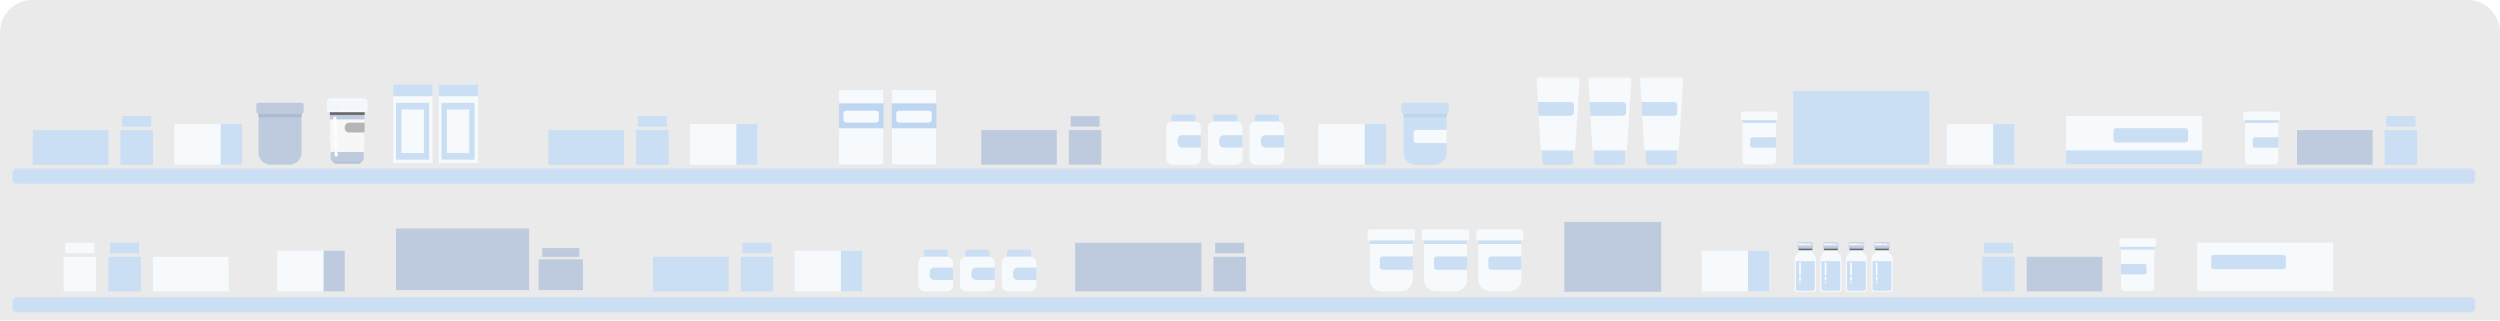 <svg width="616" height="79" xmlns="http://www.w3.org/2000/svg" xmlns:xlink="http://www.w3.org/1999/xlink"><defs><path d="M8 0h600a8 8 0 018 8v71H0V8a8 8 0 018-8z" id="a"/><path id="d" d="M0 .17h606.967v3.872H0z"/><path id="f" d="M0 .138h606.967V4.01H0z"/><path id="h" d="M0 121.386h606.967V0H0z"/><filter id="b"><feColorMatrix in="SourceGraphic" values="0 0 0 0 0.8 0 0 0 0 0.8 0 0 0 0 0.8 0 0 0 1 0"/></filter></defs><g fill="none" fill-rule="evenodd" opacity=".631"><mask id="c" fill="#fff"><use xlink:href="#a"/></mask><use fill="#DDD" xlink:href="#a"/><g filter="url(#b)" opacity=".913"><g mask="url(#c)"><g transform="translate(3 19)"><g transform="translate(0 53.983)"><mask id="e" fill="#fff"><use xlink:href="#d"/></mask><path d="M605.653.17H1.314C.591.17 0 .715 0 1.38v1.453c0 .665.591 1.21 1.314 1.21h604.339c.722 0 1.314-.545 1.314-1.21V1.38c0-.665-.592-1.208-1.314-1.208" fill="#A6C8EF" mask="url(#e)"/></g><g transform="translate(0 22.335)"><mask id="g" fill="#fff"><use xlink:href="#f"/></mask><path d="M605.653.138H1.314C.591.138 0 .682 0 1.347v1.454C0 3.466.591 4.01 1.314 4.01h604.339c.722 0 1.314-.544 1.314-1.21V1.348c0-.665-.592-1.209-1.314-1.209" fill="#A6C8EF" mask="url(#g)"/></g><mask id="i" fill="#fff"><use xlink:href="#h"/></mask><path fill="#A6C8EF" mask="url(#i)" d="M5.09 21.587h18.623v-8.525H5.09zM26.69 21.587h7.993v-8.525h-7.994zM27.114 12.202h7.144V9.62h-7.144z"/><path fill="#F3F9FF" mask="url(#i)" d="M39.955 21.587h16.667V11.576H39.955z"/><path fill="#A6C8EF" mask="url(#i)" d="M51.392 21.587h5.23V11.576h-5.23zM132.135 21.587h18.623v-8.525h-18.623zM153.734 21.587h7.994v-8.525h-7.994zM154.16 12.202h7.142V9.62h-7.143z"/><path fill="#92A8CC" mask="url(#i)" d="M562.981 21.587h18.623v-8.525h-18.623z"/><path fill="#A6C8EF" mask="url(#i)" d="M584.58 21.587h7.994v-8.525h-7.993zM585.006 12.202h7.143V9.62h-7.143z"/><path fill="#92A8CC" mask="url(#i)" d="M238.77 21.587h18.623v-8.525h-18.622zM260.37 21.587h7.993v-8.525h-7.993zM260.795 12.202h7.143V9.62h-7.143z"/><path fill="#F3F9FF" mask="url(#i)" d="M167 21.587h16.667V11.576H167z"/><path fill="#A6C8EF" mask="url(#i)" d="M178.437 21.587h5.23V11.576h-5.23z"/><path fill="#F3F9FF" mask="url(#i)" d="M321.851 21.587h16.667V11.576h-16.667z"/><path fill="#A6C8EF" mask="url(#i)" d="M333.289 21.587h5.23V11.576h-5.23z"/><path fill="#F3F9FF" mask="url(#i)" d="M476.703 21.587h16.667V11.576h-16.667z"/><path fill="#A6C8EF" mask="url(#i)" d="M488.14 21.587h5.23V11.576h-5.23z"/><path d="M60.704 18.772c0 1.548 1.378 2.815 3.061 2.815h4.465c1.684 0 3.06-1.267 3.06-2.815V8.682H60.705v10.09z" fill="#92A8CC" mask="url(#i)"/><path fill="#768AB2" mask="url(#i)" d="M60.704 9.914H71.29V8.682H60.704z"/><path d="M71.318 6.335H60.667c-.272 0-.494.205-.494.455v1.79c0 .25.222.454.494.454h10.65c.272 0 .495-.205.495-.455V6.79c0-.25-.223-.455-.494-.455" fill="#92A8CC" mask="url(#i)"/><path d="M342.855 18.772c0 1.548 1.378 2.815 3.062 2.815h4.464c1.684 0 3.062-1.267 3.062-2.815V8.682h-10.588v10.09z" fill="#A6C8EF" mask="url(#i)"/><path fill="#94B9DD" mask="url(#i)" d="M342.855 9.914h10.588V8.682h-10.588z"/><path d="M353.469 6.335h-10.65c-.273 0-.495.205-.495.455v1.79c0 .25.222.454.494.454h10.65c.273 0 .495-.205.495-.455V6.79c0-.25-.222-.455-.494-.455" fill="#A6C8EF" mask="url(#i)"/><path fill="#F3F9FF" mask="url(#i)" d="M93.91 21.177h9.695V1.819h-9.694z"/><path fill="#A6C8EF" mask="url(#i)" d="M93.91 4.722h9.695V1.818h-9.694zM94.591 20.336h8.164v-14H94.59z"/><path fill="#F3F9FF" mask="url(#i)" d="M95.91 18.693h5.527V7.978h-5.528zM105.104 21.177h9.694V1.819h-9.694z"/><path fill="#A6C8EF" mask="url(#i)" d="M105.104 4.722h9.694V1.818h-9.694zM105.784 20.336h8.164v-14h-8.164z"/><path fill="#F3F9FF" mask="url(#i)" d="M107.102 18.693h5.527V7.978h-5.527z"/><path fill="#93BBED" mask="url(#i)" d="M203.736 21.587h10.97V3.11h-10.97z"/><path fill="#F3F9FF" mask="url(#i)" d="M203.736 6.453h10.97V3.109h-10.97zM203.736 21.587h10.97v-8.975h-10.97zM212.792 8.271h-7.207c-.423 0-.765.315-.765.704V10.5c0 .389.342.704.765.704h7.207c.423 0 .765-.315.765-.704V8.975c0-.389-.342-.704-.765-.704"/><path fill="#93BBED" mask="url(#i)" d="M216.746 21.587h10.97V3.11h-10.97z"/><path fill="#F3F9FF" mask="url(#i)" d="M216.746 6.453h10.97V3.109h-10.97zM216.746 21.587h10.97v-8.975h-10.97zM225.845 8.271h-7.292c-.4 0-.723.298-.723.665v1.603c0 .368.324.665.723.665h7.292c.4 0 .723-.297.723-.665V8.936c0-.367-.324-.665-.723-.665"/><path d="M291.063 9.21h-4.88c-.29 0-.525.217-.525.484v2.434c0 .268.235.484.526.484h4.879c.29 0 .526-.216.526-.484V9.694c0-.267-.236-.484-.526-.484" fill="#A6C8EF" mask="url(#i)"/><path d="M291.302 10.911h-5.357c-.877 0-1.595.66-1.595 1.467v7.743c0 .806.718 1.466 1.595 1.466h5.357c.877 0 1.594-.66 1.594-1.466v-7.743c0-.807-.717-1.467-1.594-1.467" fill="#F3F9FF" mask="url(#i)"/><path d="M287.157 15.413v.9c0 .556.495 1.05 1.1 1.05h4.64v-3.05h-4.64c-.605 0-1.1.544-1.1 1.1M301.331 9.21h-4.88c-.29 0-.525.217-.525.484v2.434c0 .268.235.484.526.484h4.879c.29 0 .526-.216.526-.484V9.694c0-.267-.235-.484-.526-.484" fill="#A6C8EF" mask="url(#i)"/><path d="M301.57 10.911h-5.357c-.877 0-1.595.66-1.595 1.467v7.743c0 .806.718 1.466 1.595 1.466h5.357c.877 0 1.594-.66 1.594-1.466v-7.743c0-.807-.717-1.467-1.594-1.467" fill="#F3F9FF" mask="url(#i)"/><path d="M297.425 15.413v.9c0 .556.495 1.05 1.1 1.05h4.64v-3.05h-4.64c-.605 0-1.1.544-1.1 1.1M311.599 9.21h-4.879c-.29 0-.526.217-.526.484v2.434c0 .268.235.484.526.484h4.879c.29 0 .526-.216.526-.484V9.694c0-.267-.235-.484-.526-.484" fill="#A6C8EF" mask="url(#i)"/><path d="M311.838 10.911h-5.357c-.877 0-1.595.66-1.595 1.467v7.743c0 .806.718 1.466 1.595 1.466h5.357c.877 0 1.595-.66 1.595-1.466v-7.743c0-.807-.718-1.467-1.595-1.467" fill="#F3F9FF" mask="url(#i)"/><path d="M307.693 15.413v.9c0 .556.495 1.05 1.1 1.05h4.64v-3.05h-4.64c-.605 0-1.1.544-1.1 1.1" fill="#A6C8EF" mask="url(#i)"/><path d="M345.321 13.61v2.013c0 .345.306.626.68.626h7.452v-3.265h-7.451c-.375 0-.68.281-.68.625M426.35 20.634c0 .494.438.896.973.896h6.28c.536 0 .974-.402.974-.896V10.328h-8.228v10.306z" fill="#F3F9FF" mask="url(#i)"/><path fill="#A6C8EF" mask="url(#i)" d="M426.35 11.285h8.227v-.957h-8.228z"/><path d="M434.488 8.504h-8.058c-.272 0-.494.205-.494.455v1.187c0 .25.222.455.494.455h8.058c.271 0 .494-.205.494-.455V8.96c0-.25-.223-.455-.494-.455" fill="#F3F9FF" mask="url(#i)"/><path d="M428.266 15.33v1.566c0 .267.238.486.529.486h5.79v-2.538h-5.79c-.291 0-.53.219-.53.486" fill="#A6C8EF" mask="url(#i)"/><path d="M550.163 20.634c0 .494.438.896.974.896h6.279c.536 0 .974-.402.974-.896V10.328h-8.227v10.306z" fill="#F3F9FF" mask="url(#i)"/><path fill="#A6C8EF" mask="url(#i)" d="M550.162 11.285h8.228v-.957h-8.228z"/><path d="M558.301 8.504h-8.057c-.272 0-.495.205-.495.455v1.187c0 .25.223.455.495.455h8.057c.272 0 .494-.205.494-.455V8.96c0-.25-.222-.455-.494-.455" fill="#F3F9FF" mask="url(#i)"/><path d="M552.08 15.33v1.566c0 .267.237.486.528.486h5.79v-2.538h-5.79c-.291 0-.529.219-.529.486M384.013 17.598h-6.378c-.328 0-.595.246-.595.548v2.894c0 .302.267.548.595.548h6.378c.329 0 .595-.246.595-.548v-2.894c0-.302-.266-.548-.595-.548" fill="#A6C8EF" mask="url(#i)"/><path d="M385.675 0h-9.502c-.32 0-.575.247-.558.54l.993 17.042c.016.272.26.486.557.486h7.427c.296 0 .54-.212.557-.484l1.083-17.04c.019-.295-.236-.544-.557-.544" fill="#F3F9FF" mask="url(#i)"/><path d="M383.939 6.155h-8.007l.209 3.382h7.798c.508 0 .853-.358.853-.826V6.834c0-.468-.345-.68-.853-.68M396.769 17.598h-6.378c-.329 0-.595.246-.595.548v2.894c0 .302.266.548.595.548h6.378c.328 0 .595-.246.595-.548v-2.894c0-.302-.267-.548-.595-.548" fill="#A6C8EF" mask="url(#i)"/><path d="M398.43 0h-9.502c-.32 0-.574.247-.557.54l.992 17.042c.016.272.261.486.558.486h7.427c.295 0 .54-.212.557-.484l1.083-17.04c.018-.295-.237-.544-.558-.544" fill="#F3F9FF" mask="url(#i)"/><path d="M396.694 6.155h-8.006l.208 3.382h7.798c.509 0 .969-.358.969-.826V6.834c0-.468-.46-.68-.969-.68M409.524 17.598h-6.378c-.328 0-.595.246-.595.548v2.894c0 .302.267.548.595.548h6.378c.329 0 .596-.246.596-.548v-2.894c0-.302-.267-.548-.596-.548" fill="#A6C8EF" mask="url(#i)"/><path d="M411.186 0h-9.502c-.32 0-.575.247-.558.54l.993 17.042c.016.272.26.486.557.486h7.427c.296 0 .54-.212.557-.484l1.083-17.04c.019-.295-.236-.544-.557-.544" fill="#F3F9FF" mask="url(#i)"/><path d="M409.45 6.155h-8.007l.209 3.382h7.798c.509 0 .82-.358.82-.826V6.834c0-.468-.311-.68-.82-.68M438.862 21.53h33.504V3.442h-33.504z" fill="#A6C8EF" mask="url(#i)"/><path fill="#F3F9FF" mask="url(#i)" d="M506.083 21.53h33.505V9.553h-33.505z"/><path fill="#A6C8EF" mask="url(#i)" d="M506.083 21.53h33.505v-3.462h-33.505zM535.463 12.593h-17.007c-.374 0-.68.281-.68.625v2.269c0 .344.306.625.68.625h17.007c.374 0 .68-.281.68-.625v-2.269c0-.344-.306-.625-.68-.625"/><path fill="#F3F9FF" mask="url(#i)" d="M34.683 52.796h18.623V44.27H34.683z"/><path fill="#A6C8EF" mask="url(#i)" d="M23.713 52.796h7.993V44.27h-7.993zM24.138 43.41h7.143v-2.582h-7.143z"/><path fill="#F3F9FF" mask="url(#i)" d="M12.658 52.796h7.994V44.27h-7.994zM13.083 43.41h7.143v-2.582h-7.143zM65.296 52.796h16.667V42.784H65.296z"/><path fill="#92A8CC" mask="url(#i)" d="M76.733 52.796h5.23V42.784h-5.23z"/><path fill="#A6C8EF" mask="url(#i)" d="M157.9 52.796h18.624V44.27H157.9zM179.5 52.796h7.993V44.27H179.5zM179.925 43.41h7.143v-2.582h-7.143z"/><path fill="#92A8CC" mask="url(#i)" d="M496.389 52.796h18.623V44.27h-18.623z"/><path fill="#A6C8EF" mask="url(#i)" d="M485.419 52.796h7.994V44.27h-7.994zM485.844 43.41h7.143v-2.582h-7.143z"/><path fill="#92A8CC" mask="url(#i)" d="M261.9 52.796h31.124V40.828h-31.123zM296 52.796h7.994V44.27H296zM296.425 43.41h7.143v-2.582h-7.143z"/><path fill="#F3F9FF" mask="url(#i)" d="M192.766 52.796h16.667V42.784h-16.667z"/><path fill="#A6C8EF" mask="url(#i)" d="M204.203 52.796h5.23V42.784h-5.23z"/><path fill="#F3F9FF" mask="url(#i)" d="M416.284 52.796h16.667V42.784h-16.667z"/><path fill="#A6C8EF" mask="url(#i)" d="M427.722 52.796h5.23V42.784h-5.23z"/><path d="M334.522 49.98c0 1.548 1.377 2.815 3.061 2.815h4.464c1.684 0 3.062-1.267 3.062-2.815V39.89h-10.587v10.09z" fill="#F3F9FF" mask="url(#i)"/><path fill="#A6C8EF" mask="url(#i)" d="M334.522 41.122h10.587V39.89h-10.587z"/><path d="M345.135 37.543h-10.65c-.272 0-.495.205-.495.455v1.79c0 .25.223.454.494.454h10.651c.272 0 .495-.205.495-.455v-1.789c0-.25-.223-.455-.495-.455" fill="#F3F9FF" mask="url(#i)"/><path d="M230.006 42.53h-4.878c-.291 0-.527.216-.527.484v2.434c0 .267.236.484.527.484h4.878c.291 0 .527-.217.527-.484v-2.434c0-.268-.236-.484-.527-.484" fill="#A6C8EF" mask="url(#i)"/><path d="M230.246 44.23h-5.357c-.878 0-1.595.66-1.595 1.467v5.632c0 .807.717 1.466 1.595 1.466h5.357c.877 0 1.594-.66 1.594-1.466v-5.632c0-.806-.717-1.466-1.594-1.466" fill="#F3F9FF" mask="url(#i)"/><path d="M226.1 48.03v.899c0 .556.495 1.05 1.1 1.05h4.64v-3.05h-4.64c-.605 0-1.1.544-1.1 1.1M240.275 42.53h-4.88c-.29 0-.526.216-.526.484v2.434c0 .267.236.484.527.484h4.879c.29 0 .526-.217.526-.484v-2.434c0-.268-.236-.484-.526-.484" fill="#A6C8EF" mask="url(#i)"/><path d="M240.514 44.23h-5.357c-.877 0-1.595.66-1.595 1.467v5.632c0 .807.718 1.466 1.595 1.466h5.357c.877 0 1.594-.66 1.594-1.466v-5.632c0-.806-.717-1.466-1.594-1.466" fill="#F3F9FF" mask="url(#i)"/><path d="M236.368 48.03v.899c0 .556.495 1.05 1.1 1.05h4.64v-3.05h-4.64c-.605 0-1.1.544-1.1 1.1M250.543 42.53h-4.879c-.29 0-.526.216-.526.484v2.434c0 .267.235.484.526.484h4.879c.29 0 .526-.217.526-.484v-2.434c0-.268-.236-.484-.526-.484" fill="#A6C8EF" mask="url(#i)"/><path d="M250.782 44.23h-5.357c-.877 0-1.595.66-1.595 1.467v5.632c0 .807.718 1.466 1.595 1.466h5.357c.877 0 1.594-.66 1.594-1.466v-5.632c0-.806-.717-1.466-1.594-1.466" fill="#F3F9FF" mask="url(#i)"/><path d="M246.636 48.03v.899c0 .556.496 1.05 1.1 1.05h4.64v-3.05h-4.64c-.604 0-1.1.544-1.1 1.1M336.988 44.817v2.014c0 .345.306.626.68.626h7.452v-3.265h-7.452c-.374 0-.68.281-.68.625" fill="#A6C8EF" mask="url(#i)"/><path d="M347.894 49.98c0 1.548 1.378 2.815 3.06 2.815h4.466c1.683 0 3.061-1.267 3.061-2.815V39.89h-10.587v10.09z" fill="#F3F9FF" mask="url(#i)"/><path fill="#A6C8EF" mask="url(#i)" d="M347.894 41.122h10.587V39.89h-10.587z"/><path d="M358.507 37.543h-10.65c-.272 0-.495.205-.495.455v1.79c0 .25.223.454.495.454h10.65c.272 0 .495-.205.495-.455v-1.789c0-.25-.223-.455-.495-.455" fill="#F3F9FF" mask="url(#i)"/><path d="M350.36 44.817v2.014c0 .345.306.626.68.626h7.451v-3.265h-7.45c-.375 0-.681.281-.681.625" fill="#A6C8EF" mask="url(#i)"/><path d="M361.266 49.98c0 1.548 1.377 2.815 3.061 2.815h4.464c1.684 0 3.062-1.267 3.062-2.815V39.89h-10.587v10.09z" fill="#F3F9FF" mask="url(#i)"/><path fill="#A6C8EF" mask="url(#i)" d="M361.266 41.122h10.587V39.89h-10.587z"/><path d="M371.88 37.543h-10.651c-.272 0-.495.205-.495.455v1.79c0 .25.223.454.495.454h10.65c.272 0 .495-.205.495-.455v-1.789c0-.25-.223-.455-.494-.455" fill="#F3F9FF" mask="url(#i)"/><path d="M363.732 44.817v2.014c0 .345.306.626.68.626h7.452v-3.265h-7.452c-.374 0-.68.281-.68.625" fill="#A6C8EF" mask="url(#i)"/><path d="M519.603 51.842c0 .493.438.897.974.897h6.28c.535 0 .974-.404.974-.897V41.535h-8.228v10.307z" fill="#F3F9FF" mask="url(#i)"/><path fill="#A6C8EF" mask="url(#i)" d="M519.603 42.493h8.228v-.957h-8.228z"/><path d="M527.75 39.712h-8.058c-.271 0-.494.205-.494.455v1.188c0 .25.223.454.494.454h8.058c.272 0 .494-.204.494-.454v-1.188c0-.25-.222-.455-.494-.455" fill="#F3F9FF" mask="url(#i)"/><path d="M525.386 46.052h-5.791v2.538h5.79c.291 0 .53-.219.53-.486v-1.566c0-.267-.239-.486-.53-.486" fill="#A6C8EF" mask="url(#i)"/><path fill="#F3F9FF" mask="url(#i)" d="M538.406 52.739h33.504V40.76h-33.504z"/><path d="M559.537 43.8H542.53c-.374 0-.68.282-.68.626v2.269c0 .344.306.625.68.625h17.007c.375 0 .68-.281.68-.625v-2.269c0-.344-.305-.625-.68-.625" fill="#A6C8EF" mask="url(#i)"/><path fill="#92A8CC" mask="url(#i)" d="M94.591 52.483h32.782V37.309H94.59zM129.711 52.483h10.928v-7.587H129.71zM130.604 44.3h9.142v-2.18h-9.142z"/><path d="M443.436 43.124c-.073-.062-.07-.15-.07-.241v-.166c0-.047-.033-.085.019-.085.09 0 .09-.068.09-.151v-1.437h-3.265v1.437c0 .083 0 .151.09.151.051 0 .019.038.019.085v.166c0 .091-.008.179-.081.24l-.289.28a2.066 2.066 0 00-.719 1.6v7.325c0 .305.224.578.556.578h4.113c.332 0 .555-.273.555-.578v-7.326c0-.606-.252-1.186-.735-1.598l-.283-.28z" fill="#F3F9FF" mask="url(#i)"/><path d="M440.128 42.48c0 .084.074.152.164.152.027 0 .05.01.067.026h2.967a.095.095 0 01.066-.026c.09 0 .165-.068.165-.151v-1.662h-3.429v1.662z" fill="#000" mask="url(#i)"/><path d="M439.528 52.162c0 .287.223.482.512.482h3.604c.29 0 .513-.195.513-.482v-6.81h-4.629v6.81z" fill="#A6C8EF" mask="url(#i)"/><path d="M443.535 41.607h-3.385c-.107 0-.193.08-.193.177v.316c0 .098.086.177.193.177h3.385c.107 0 .193-.08.193-.177v-.316c0-.097-.086-.177-.193-.177" fill="#92A8CC" mask="url(#i)"/><path d="M443.692 40.819h-3.7c-.09 0-.164.067-.164.15v.507c0 .083.074.15.165.15h3.7c.09 0 .163-.067.163-.15v-.506c0-.084-.073-.151-.164-.151" fill="#B2CEED" mask="url(#i)"/><path d="M441.957 41.03h-1.743c-.079 0-.143.058-.143.13 0 .073.064.132.143.132h1.743c.078 0 .142-.06.142-.132 0-.072-.064-.13-.142-.13M442.771 41.03h-.371c-.079 0-.143.058-.143.13 0 .073.064.132.143.132h.371c.079 0 .143-.06.143-.132 0-.072-.064-.13-.143-.13M440.521 45.64c-.114 0-.207.086-.207.191v2.838c0 .105.093.19.207.19.114 0 .207-.085.207-.19v-2.838c0-.105-.093-.19-.207-.19M440.521 49.083c-.114 0-.207.086-.207.19v.697c0 .105.093.19.207.19.114 0 .207-.085.207-.19v-.696c0-.105-.093-.19-.207-.19M440.521 50.476c-.114 0-.207.085-.207.19v.027c0 .104.093.19.207.19.114 0 .207-.086.207-.19v-.027c0-.105-.093-.19-.207-.19" fill="#FFF" mask="url(#i)"/><path d="M449.728 43.124c-.072-.062-.07-.15-.07-.241v-.166c0-.047-.032-.085.02-.085.09 0 .09-.068.09-.151v-1.437h-3.265v1.437c0 .083 0 .151.09.151.051 0 .019.038.019.085v.166c0 .091-.009.179-.082.24l-.288.28a2.066 2.066 0 00-.719 1.6v7.325c0 .305.224.578.555.578h4.114c.331 0 .555-.273.555-.578v-7.326c0-.606-.252-1.186-.735-1.598l-.284-.28z" fill="#F3F9FF" mask="url(#i)"/><path d="M446.421 42.48c0 .084.074.152.164.152.027 0 .05.01.067.026h2.967a.095.095 0 01.066-.026c.09 0 .164-.068.164-.151v-1.662h-3.428v1.662z" fill="#000" mask="url(#i)"/><path d="M445.821 52.162c0 .287.222.482.512.482h3.604c.29 0 .512-.195.512-.482v-6.81h-4.628v6.81z" fill="#A6C8EF" mask="url(#i)"/><path d="M449.828 41.607h-3.386c-.106 0-.192.08-.192.177v.316c0 .098.086.177.192.177h3.386c.106 0 .193-.08.193-.177v-.316c0-.097-.087-.177-.193-.177" fill="#92A8CC" mask="url(#i)"/><path d="M449.985 40.819h-3.7c-.09 0-.164.067-.164.15v.507c0 .083.073.15.164.15h3.7c.09 0 .164-.067.164-.15v-.506c0-.084-.073-.151-.164-.151" fill="#B2CEED" mask="url(#i)"/><path d="M448.25 41.03h-1.743c-.079 0-.143.058-.143.13 0 .073.064.132.143.132h1.742c.08 0 .143-.06.143-.132 0-.072-.064-.13-.143-.13M449.064 41.03h-.372c-.078 0-.143.058-.143.13 0 .073.065.132.143.132h.372c.078 0 .142-.06.142-.132 0-.072-.064-.13-.142-.13M446.814 45.64c-.114 0-.207.086-.207.191v2.838c0 .105.093.19.207.19.114 0 .207-.085.207-.19v-2.838c0-.105-.093-.19-.207-.19M446.814 49.083c-.114 0-.207.086-.207.19v.697c0 .105.093.19.207.19.114 0 .207-.085.207-.19v-.696c0-.105-.093-.19-.207-.19M446.814 50.476c-.114 0-.207.085-.207.19v.027c0 .104.093.19.207.19.114 0 .207-.086.207-.19v-.027c0-.105-.093-.19-.207-.19" fill="#FFF" mask="url(#i)"/><path d="M456.021 43.124c-.073-.062-.07-.15-.07-.241v-.166c0-.047-.032-.085.02-.085.09 0 .09-.068.09-.151v-1.437h-3.265v1.437c0 .083-.001.151.09.151.05 0 .018.038.018.085v.166c0 .091-.008.179-.08.24l-.29.28a2.066 2.066 0 00-.718 1.6v7.325c0 .305.224.578.555.578h4.114c.331 0 .555-.273.555-.578v-7.326c0-.606-.253-1.186-.736-1.598l-.283-.28z" fill="#F3F9FF" mask="url(#i)"/><path d="M452.714 42.48c0 .084.073.152.164.152.026 0 .05.01.067.026h2.966a.095.095 0 01.067-.026c.09 0 .164-.068.164-.151v-1.662h-3.428v1.662z" fill="#000" mask="url(#i)"/><path d="M452.114 52.162c0 .287.222.482.512.482h3.604c.29 0 .512-.195.512-.482v-6.81h-4.628v6.81z" fill="#A6C8EF" mask="url(#i)"/><path d="M456.12 41.607h-3.385c-.106 0-.193.08-.193.177v.316c0 .098.087.177.193.177h3.386c.106 0 .192-.08.192-.177v-.316c0-.097-.086-.177-.192-.177" fill="#92A8CC" mask="url(#i)"/><path d="M456.278 40.819h-3.7c-.09 0-.164.067-.164.15v.507c0 .083.073.15.164.15h3.7c.09 0 .164-.067.164-.15v-.506c0-.084-.074-.151-.164-.151" fill="#B2CEED" mask="url(#i)"/><path d="M454.542 41.03H452.8c-.078 0-.143.058-.143.13 0 .073.065.132.143.132h1.743c.079 0 .143-.06.143-.132 0-.072-.064-.13-.143-.13M455.356 41.03h-.371c-.079 0-.143.058-.143.13 0 .073.064.132.143.132h.371c.079 0 .143-.06.143-.132 0-.072-.064-.13-.143-.13M453.106 45.64c-.114 0-.207.086-.207.191v2.838c0 .105.093.19.207.19.114 0 .208-.085.208-.19v-2.838c0-.105-.094-.19-.208-.19M453.106 49.083c-.114 0-.207.086-.207.19v.697c0 .105.093.19.207.19.114 0 .208-.085.208-.19v-.696c0-.105-.094-.19-.208-.19M453.106 50.476c-.114 0-.207.085-.207.19v.027c0 .104.093.19.207.19.114 0 .208-.086.208-.19v-.027c0-.105-.094-.19-.208-.19" fill="#FFF" mask="url(#i)"/><path d="M462.314 43.124c-.073-.062-.07-.15-.07-.241v-.166c0-.047-.032-.085.019-.085.09 0 .09-.068.09-.151v-1.437h-3.265v1.437c0 .083 0 .151.09.151.052 0 .02.038.02.085v.166c0 .091-.009.179-.082.24l-.288.28a2.066 2.066 0 00-.72 1.6v7.325c0 .305.224.578.556.578h4.114c.33 0 .554-.273.554-.578v-7.326c0-.606-.252-1.186-.735-1.598l-.283-.28z" fill="#F3F9FF" mask="url(#i)"/><path d="M459.006 42.48c0 .084.074.152.165.152.026 0 .05.01.066.026h2.967a.096.096 0 01.067-.026c.09 0 .164-.068.164-.151v-1.662h-3.429v1.662z" fill="#000" mask="url(#i)"/><path d="M458.407 52.162c0 .287.221.482.512.482h3.603c.29 0 .513-.195.513-.482v-6.81h-4.628v6.81z" fill="#A6C8EF" mask="url(#i)"/><path d="M462.413 41.607h-3.385c-.107 0-.193.08-.193.177v.316c0 .098.086.177.193.177h3.385c.107 0 .193-.08.193-.177v-.316c0-.097-.086-.177-.193-.177" fill="#92A8CC" mask="url(#i)"/><path d="M462.57 40.819h-3.7c-.09 0-.164.067-.164.15v.507c0 .083.074.15.165.15h3.7c.09 0 .164-.067.164-.15v-.506c0-.084-.074-.151-.165-.151" fill="#B2CEED" mask="url(#i)"/><path d="M460.835 41.03h-1.743c-.079 0-.143.058-.143.13 0 .073.064.132.143.132h1.743c.078 0 .143-.06.143-.132 0-.072-.065-.13-.143-.13M461.649 41.03h-.371c-.079 0-.143.058-.143.13 0 .073.064.132.143.132h.37c.08 0 .144-.06.144-.132 0-.072-.064-.13-.143-.13M459.4 45.64c-.115 0-.208.086-.208.191v2.838c0 .105.093.19.207.19.114 0 .207-.085.207-.19v-2.838c0-.105-.093-.19-.207-.19M459.4 49.083c-.115 0-.208.086-.208.19v.697c0 .105.093.19.207.19.114 0 .207-.085.207-.19v-.696c0-.105-.093-.19-.207-.19M459.4 50.476c-.115 0-.208.085-.208.19v.027c0 .104.093.19.207.19.114 0 .207-.086.207-.19v-.027c0-.105-.093-.19-.207-.19" fill="#FFF" mask="url(#i)"/><path d="M86.31 5.119h-7.503c-.358 0-.652.27-.652.599v1.727c0 .33.294.599.652.599h7.503c.358 0 .651-.27.651-.6V5.719c0-.33-.293-.6-.65-.6" fill="#E7EFF7" mask="url(#i)"/><path d="M85.242 18.998h-5.367c-.52 0-.947.391-.947.87v.619c0 .479.426.87.947.87h5.367c.52 0 .946-.391.946-.87v-.619c0-.479-.426-.87-.946-.87" fill="#869DBF" mask="url(#i)"/><path d="M86.439 8.071h-7.761c-.228 0-.412.172-.407.382l.253 11.875c.005.204.186.367.407.367h7.255c.221 0 .402-.163.407-.367l.253-11.875c.005-.21-.179-.382-.407-.382" fill="#92A8CC" mask="url(#i)"/><path d="M86.439 8.071h-7.761c-.228 0-.412.172-.407.382l.018.86h8.539l.018-.86c.005-.21-.179-.382-.407-.382" fill="#000" mask="url(#i)"/><path d="M86.788 10.417h-8.459c-.058 0-.105.044-.104.097l.167 7.838c.001.052.047.094.104.094h8.125c.056 0 .103-.042.104-.094l.167-7.838c.001-.053-.046-.097-.104-.097" fill="#F4F4F4" mask="url(#i)"/><path d="M86.892 5.34h-8.667c-.358 0-.651.27-.651.598v2.114c0 .33.293.599.651.599h8.667c.358 0 .65-.27.65-.6V5.939c0-.329-.292-.598-.65-.598" fill="#F3F9FF" mask="url(#i)"/><path d="M79.501 9.73h-.008c-.215.006-.384.171-.377.37l.15 4.363c.008.205.202.365.425.345h.008c.206-.018.361-.179.355-.369l-.151-4.363c-.007-.198-.187-.353-.402-.347M79.67 15.392l-.008.001c-.204.018-.357.18-.35.368l.059 1.721c.007.203.196.36.416.347h.008c.21-.013.37-.177.363-.37l-.06-1.721c-.006-.208-.204-.366-.429-.346M79.79 18.408h-.007c-.211.013-.374.176-.367.37l.015.45c.007.198.187.353.403.347h.007c.216-.007.384-.172.377-.37l-.015-.45c-.007-.202-.194-.36-.413-.347" fill="#FFF" mask="url(#i)"/><path d="M81.949 12.293v.352c0 .546.465 1 1.06 1h3.816l.05-2.417h-3.867c-.594 0-1.06.518-1.06 1.065" fill="#828282" mask="url(#i)"/><path d="M78.155 5.805c-.086 0-.156.064-.156.143v2.076c0 .08.07.144.156.144s.156-.065.156-.144V5.948c0-.079-.07-.143-.156-.143M78.78 5.805c-.086 0-.157.064-.157.143v2.076c0 .08.07.144.157.144.086 0 .156-.065.156-.144V5.948c0-.079-.07-.143-.156-.143M79.404 5.805c-.086 0-.156.064-.156.143v2.076c0 .08.07.144.156.144s.157-.065.157-.144V5.948c0-.079-.07-.143-.157-.143M80.03 5.805c-.087 0-.157.064-.157.143v2.076c0 .08.07.144.156.144s.156-.065.156-.144V5.948c0-.079-.07-.143-.156-.143M80.654 5.805c-.086 0-.156.064-.156.143v2.076c0 .08.07.144.156.144s.156-.065.156-.144V5.948c0-.079-.07-.143-.156-.143M81.279 5.805c-.086 0-.156.064-.156.143v2.076c0 .08.07.144.156.144s.156-.065.156-.144V5.948c0-.079-.07-.143-.156-.143M81.904 5.805c-.086 0-.157.064-.157.143v2.076c0 .08.07.144.157.144.085 0 .156-.065.156-.144V5.948c0-.079-.07-.143-.156-.143M82.528 5.805c-.086 0-.156.064-.156.143v2.076c0 .08.07.144.156.144s.157-.065.157-.144V5.948c0-.079-.07-.143-.157-.143M83.153 5.805c-.086 0-.156.064-.156.143v2.076c0 .08.07.144.156.144s.157-.065.157-.144V5.948c0-.079-.07-.143-.157-.143M83.778 5.805c-.086 0-.156.064-.156.143v2.076c0 .08.07.144.156.144s.156-.065.156-.144V5.948c0-.079-.07-.143-.156-.143M84.403 5.805c-.086 0-.157.064-.157.143v2.076c0 .08.07.144.157.144.086 0 .156-.065.156-.144V5.948c0-.079-.07-.143-.156-.143M85.028 5.805c-.086 0-.157.064-.157.143v2.076c0 .08.07.144.157.144.085 0 .156-.065.156-.144V5.948c0-.079-.07-.143-.156-.143M85.652 5.805c-.085 0-.156.064-.156.143v2.076c0 .08.07.144.156.144s.156-.065.156-.144V5.948c0-.079-.07-.143-.156-.143M86.277 5.805c-.086 0-.156.064-.156.143v2.076c0 .08.07.144.156.144s.156-.065.156-.144V5.948c0-.079-.07-.143-.156-.143M86.902 5.805c-.086 0-.156.064-.156.143v2.076c0 .08.07.144.156.144s.156-.065.156-.144V5.948c0-.079-.07-.143-.156-.143" fill="#E7EFF7" mask="url(#i)"/><path fill="#92A8CC" mask="url(#i)" d="M382.44 52.905h23.869V35.666h-23.87z"/></g></g></g></g></svg>
